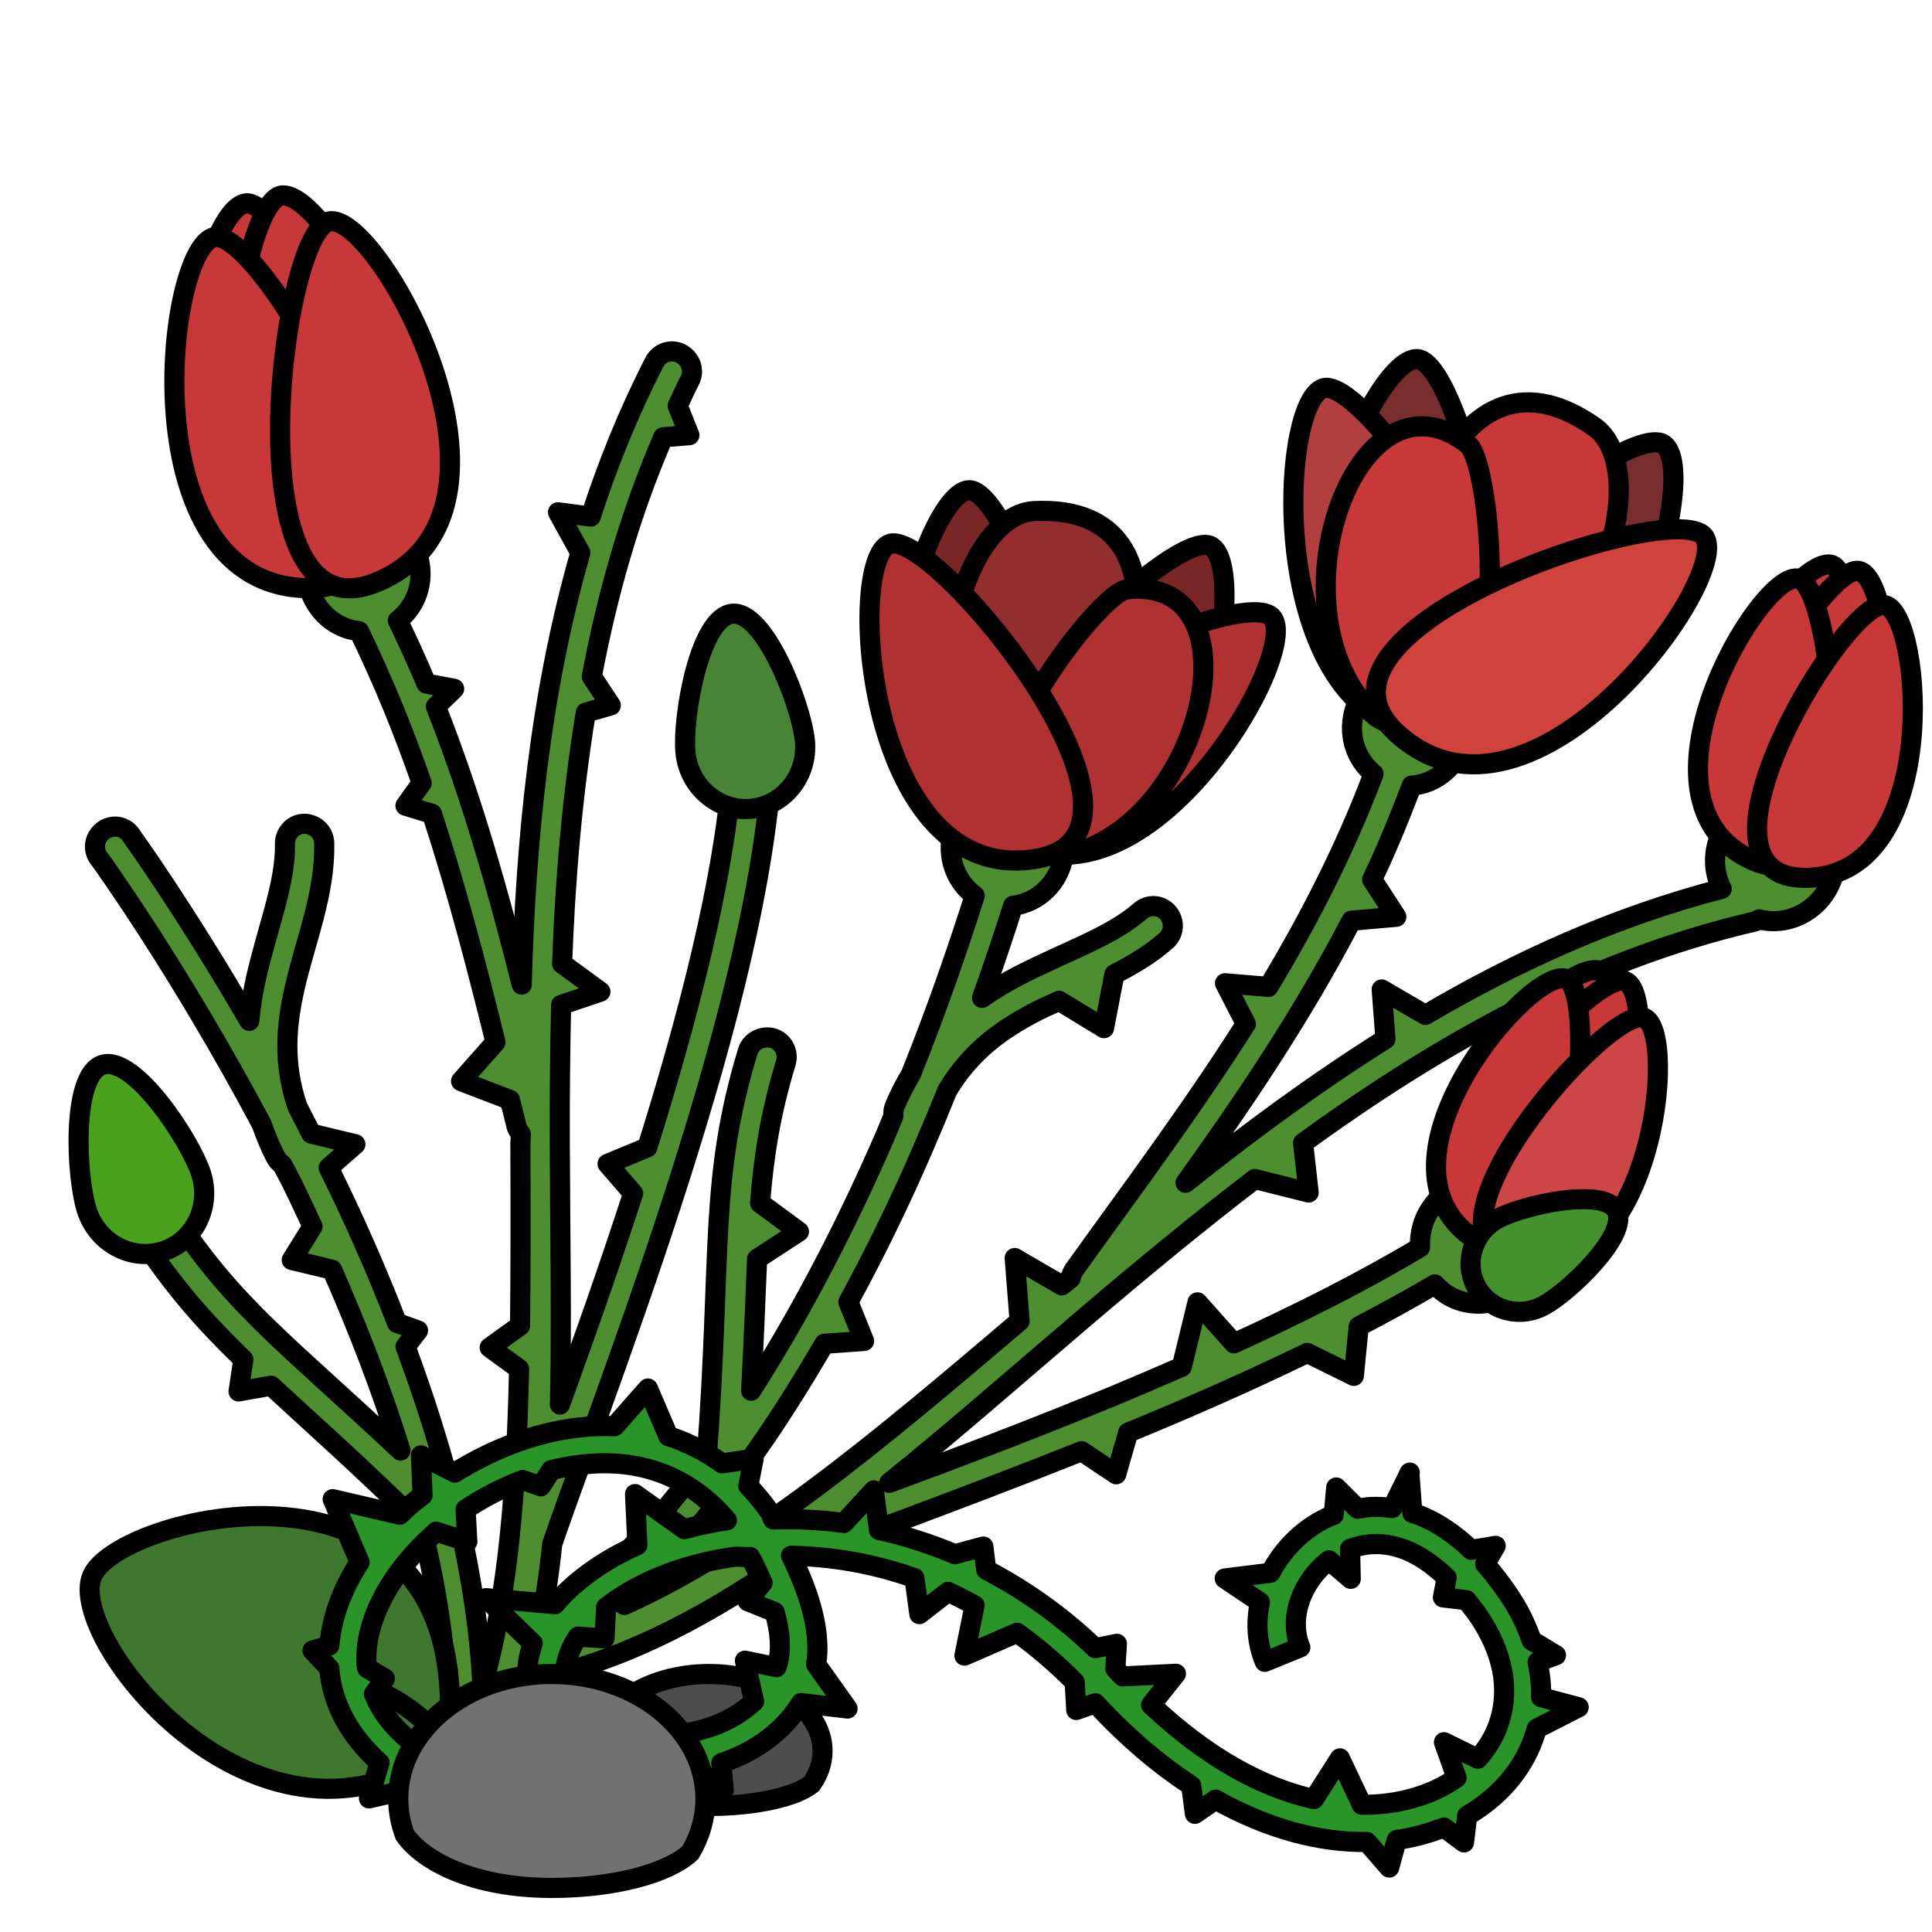 <?xml version="1.0" encoding="UTF-8" standalone="no"?>
<svg xmlns:dc="http://purl.org/dc/elements/1.1/" xmlns:cc="http://creativecommons.org/ns#" xmlns:rdf="http://www.w3.org/1999/02/22-rdf-syntax-ns#" xmlns:svg="http://www.w3.org/2000/svg" xmlns="http://www.w3.org/2000/svg" version="1.0" width="100%" height="100%" viewBox="0 0 48 48" >
<defs />
<path style="fill:#4d4d4d;fill-rule:evenodd;stroke:#000000;stroke-width:0.5;stroke-linecap:butt;stroke-linejoin:miter;" d="m 17.616,41.590 c -1.557,0 -2.821,0.856 -2.821,1.913 0,0.191 0.043,0.378 0.121,0.553 0.332,0.398 1.251,0.813 2.700,0.813 1.152,0 2.139,-0.224 2.545,-0.543 0.175,-0.249 0.275,-0.528 0.275,-0.823 0,-1.056 -1.263,-1.913 -2.821,-1.913 z" />
<path d="M 16.619 8.736 C 16.456 8.761 16.317 8.867 16.248 9.017 C 15.610 10.263 15.095 11.540 14.677 12.835 L 13.863 12.728 L 14.419 13.734 C 13.407 17.261 13.060 20.906 12.962 24.462 C 12.405 22.256 11.755 19.897 10.830 17.554 L 11.283 17.113 L 10.593 16.984 C 10.375 16.458 10.133 15.936 9.884 15.416 C 10.335 15.073 10.557 14.464 10.396 13.861 C 10.186 13.075 8.978 10.982 8.226 11.183 C 7.474 11.384 7.466 13.803 7.675 14.589 C 7.838 15.202 8.347 15.619 8.919 15.681 C 9.522 16.920 10.036 18.185 10.476 19.453 L 10.074 20.017 L 10.732 20.218 C 11.369 22.167 11.858 24.070 12.310 25.892 L 11.455 26.861 L 12.669 27.326 C 12.719 27.524 12.772 27.743 12.822 27.937 C 12.835 28.026 12.882 28.099 12.935 28.167 C 12.937 28.172 12.936 28.181 12.939 28.185 C 12.939 28.283 12.927 28.384 12.929 28.482 C 12.936 30.018 12.936 31.496 12.921 32.937 L 12.166 33.480 L 12.896 34.009 C 12.832 36.934 12.637 39.629 11.986 41.884 C 11.924 40.574 11.721 39.244 11.425 37.914 C 11.506 37.728 11.469 37.502 11.316 37.353 C 11.305 37.342 11.293 37.335 11.281 37.324 C 10.961 36.016 10.542 34.721 10.076 33.457 L 10.386 33.056 L 9.863 32.867 C 9.345 31.524 8.767 30.226 8.166 29.011 L 8.830 28.429 L 7.732 28.164 C 7.619 27.944 7.506 27.716 7.392 27.501 C 7.025 26.419 7.108 25.483 7.324 24.535 C 7.589 23.371 8.076 22.224 8.056 20.964 C 8.057 20.804 7.986 20.658 7.857 20.564 C 7.728 20.470 7.556 20.440 7.406 20.492 C 7.202 20.565 7.070 20.765 7.080 20.982 C 7.095 21.949 6.651 23.028 6.361 24.302 C 6.284 24.641 6.227 24.994 6.193 25.363 C 4.589 22.601 3.281 20.787 3.281 20.787 C 3.187 20.621 3.012 20.523 2.824 20.537 C 2.635 20.549 2.461 20.682 2.392 20.859 C 2.323 21.036 2.365 21.231 2.494 21.371 C 2.494 21.371 4.452 24.076 6.503 27.935 C 6.596 28.198 6.698 28.457 6.837 28.728 C 6.876 28.810 6.941 28.886 7.013 28.935 C 7.085 29.077 7.160 29.207 7.232 29.351 C 7.413 29.715 7.588 30.094 7.765 30.472 L 7.248 31.304 L 8.25 31.544 C 8.884 32.989 9.474 34.501 9.951 36.039 C 7.148 33.398 5.809 32.479 4.281 30.126 C 4.162 29.943 3.938 29.860 3.730 29.921 C 3.581 29.965 3.466 30.081 3.412 30.228 C 3.357 30.375 3.370 30.536 3.455 30.667 C 4.292 31.957 5.088 32.848 6.046 33.777 L 5.927 34.570 L 6.736 34.427 C 7.733 35.351 8.890 36.369 10.478 37.925 C 11.031 40.207 11.284 42.466 11.015 44.531 L 11.921 44.837 C 12.469 43.852 12.865 42.764 13.160 41.603 L 13.210 41.732 C 15.295 41.322 17.313 40.302 19.324 38.929 C 20.795 38.353 23.714 37.314 26.871 36.054 L 27.732 36.628 L 28.029 35.593 C 29.516 34.982 31.028 34.318 32.478 33.613 L 33.636 34.183 L 33.757 32.955 C 34.411 32.613 35.045 32.265 35.650 31.910 C 35.721 31.988 35.798 32.061 35.888 32.125 C 36.561 32.599 37.509 32.415 38.003 31.714 C 38.498 31.013 39.368 28.617 38.695 28.142 C 38.022 27.667 36.058 29.295 35.564 29.996 C 35.349 30.300 35.263 30.650 35.281 30.990 C 33.896 31.820 32.306 32.622 30.658 33.375 L 29.751 32.357 L 29.361 33.958 C 28.663 34.262 27.963 34.562 27.273 34.843 C 25.371 35.617 23.629 36.277 22.093 36.841 C 23.689 35.556 25.307 34.132 26.992 32.699 C 28.342 31.549 29.735 30.396 31.177 29.292 L 32.513 29.628 L 32.375 28.396 C 35.745 25.948 39.419 23.865 43.591 22.896 C 43.635 22.888 43.668 22.860 43.707 22.841 C 44.397 23.018 45.147 22.665 45.466 21.968 C 45.823 21.188 46.239 18.672 45.490 18.330 C 44.741 17.987 43.110 19.946 42.753 20.726 C 42.545 21.181 42.572 21.678 42.775 22.083 C 40.127 22.771 37.690 23.877 35.414 25.216 L 34.328 24.583 L 34.421 25.816 C 32.680 26.911 31.031 28.127 29.455 29.386 C 30.865 27.421 32.335 25.259 33.576 22.875 L 34.691 22.777 L 34.091 21.851 C 34.450 21.098 34.773 20.317 35.072 19.519 C 35.676 19.475 36.217 19.034 36.373 18.388 C 36.563 17.597 36.494 15.181 35.738 15 C 34.981 14.818 33.823 16.941 33.632 17.732 C 33.493 18.312 33.705 18.887 34.125 19.226 C 33.417 21.104 32.511 22.865 31.513 24.519 L 30.435 24.429 L 30.953 25.439 C 29.551 27.648 28.034 29.664 26.708 31.517 C 26.649 31.585 26.621 31.667 26.603 31.751 C 26.601 31.756 26.592 31.760 26.591 31.765 C 26.523 31.823 26.449 31.877 26.380 31.935 L 25.210 31.255 L 25.332 32.822 C 21.850 35.789 18.642 38.479 15.511 39.876 C 16.473 38.984 17.356 37.970 18.181 36.886 C 18.375 36.828 18.527 36.656 18.542 36.443 C 18.543 36.428 18.540 36.412 18.541 36.396 C 19.242 35.434 19.879 34.417 20.480 33.386 L 21.468 33.316 L 21.078 32.347 C 21.767 31.082 22.386 29.802 22.923 28.558 C 23.140 28.057 23.343 27.572 23.537 27.089 C 24.127 26.110 24.895 25.569 25.759 25.123 C 25.938 25.030 26.129 24.950 26.314 24.865 L 27.429 25.544 L 27.687 24.205 C 28.134 23.975 28.570 23.721 28.960 23.380 C 29.083 23.278 29.150 23.127 29.138 22.968 C 29.126 22.809 29.036 22.659 28.900 22.578 C 28.713 22.469 28.478 22.497 28.318 22.644 C 27.588 23.280 26.476 23.638 25.316 24.238 C 25.008 24.397 24.702 24.581 24.398 24.792 C 24.702 23.943 24.953 23.189 25.171 22.503 C 25.785 22.430 26.310 21.943 26.421 21.277 C 26.556 20.474 26.320 18.069 25.552 17.941 C 24.785 17.813 23.777 20.011 23.642 20.814 C 23.545 21.392 23.788 21.941 24.216 22.253 C 23.822 23.491 23.316 24.982 22.632 26.689 C 22.491 26.929 22.357 27.175 22.240 27.457 C 22.202 27.539 22.187 27.637 22.197 27.724 C 22.135 27.871 22.083 28.010 22.019 28.158 C 21.109 30.265 19.980 32.491 18.662 34.552 C 18.738 33.156 18.767 32.244 18.810 31.277 L 19.849 30.599 L 18.884 29.890 C 18.975 28.733 19.135 27.689 19.523 26.404 C 19.587 26.195 19.507 25.971 19.326 25.851 C 19.196 25.765 19.031 25.753 18.884 25.806 C 18.737 25.859 18.624 25.971 18.578 26.121 C 17.610 29.322 17.937 31.124 17.562 36.171 C 16.325 37.861 14.941 39.334 13.416 40.437 C 13.542 39.764 13.647 39.074 13.720 38.359 C 14.273 36.734 15.506 33.520 16.667 29.951 C 17.829 26.382 18.919 22.449 19.162 19.25 C 19.179 19.079 19.106 18.920 18.972 18.814 C 18.838 18.708 18.665 18.672 18.505 18.730 C 18.323 18.799 18.197 18.971 18.187 19.167 C 17.981 21.881 17.091 25.286 16.083 28.507 L 15.095 28.916 L 15.730 29.650 C 15.095 31.602 14.471 33.359 13.912 34.896 C 13.959 32.848 13.916 30.691 13.908 28.480 C 13.903 27.322 13.914 26.148 13.941 24.968 L 14.917 24.638 L 13.966 23.943 C 14.040 21.862 14.217 19.772 14.554 17.705 L 15.175 17.525 L 14.703 16.808 C 15.086 14.781 15.647 12.785 16.478 10.863 L 17.128 10.812 L 16.837 10.080 C 16.933 9.878 17.024 9.674 17.126 9.474 C 17.222 9.308 17.214 9.109 17.105 8.951 C 16.997 8.793 16.807 8.704 16.619 8.736 z " style="fill:#4d8e30;fill-rule:evenodd;stroke:#000000;stroke-width:0.500;stroke-linecap:round;stroke-linejoin:round;" />
<path d="m 35.899,18.276 c 4.210,1.680 6.479,-6.614 5.417,-7.245 -1.061,-0.630 -9.045,5.798 -5.417,7.245 z" style="fill:#782e2e;fill-rule:evenodd;stroke:#000000;stroke-width:0.5;stroke-linecap:round;stroke-linejoin:round;" />
<path style="fill:#c83838;fill-rule:evenodd;stroke:#000000;stroke-width:0.5;stroke-linecap:round;stroke-linejoin:round;" d="m 35.760,15.625 c -1.400,-0.967 0.099,-7.646 3.848,-5.023 1.711,1.198 -0.371,7.426 -3.848,5.023 z" />
<path style="fill:#782e2e;fill-rule:evenodd;stroke:#000000;stroke-width:0.5;stroke-linecap:round;stroke-linejoin:round;" d="M 35.020,17.965 C 30.668,16.690 34.006,8.766 35.231,8.924 36.457,9.082 38.769,19.063 35.020,17.965 Z" />
<path style="fill:#b23f3f;fill-rule:evenodd;stroke:#000000;stroke-width:0.5;stroke-linecap:round;stroke-linejoin:round;" d="m 35.921,18.172 c -4.517,0.356 -4.227,-8.242 -3.027,-8.530 1.200,-0.287 6.918,8.223 3.027,8.530 z" />
<path d="m 34.201,17.820 c -2.762,-2.502 -0.534,-8.982 2.269,-6.780 0.682,0.536 1.369,8.929 -2.269,6.780 z" style="fill:#c83838;fill-rule:evenodd;stroke:#000000;stroke-width:0.5;stroke-linecap:round;stroke-linejoin:round;" />
<path d="m 34.720,18.231 c 3.363,3.034 8.388,-3.949 7.612,-4.909 -0.775,-0.959 -10.510,2.295 -7.612,4.909 z" style="fill:#d0433d;fill-rule:evenodd;stroke:#000000;stroke-width:0.5;stroke-linecap:round;stroke-linejoin:round;" />
<path style="fill:#c83838;fill-rule:evenodd;stroke:#000000;stroke-width:0.5;stroke-linecap:round;stroke-linejoin:round;" d="M 7.623,13.969 C 3.110,13.547 4.891,5.130 6.124,5.052 7.357,4.975 11.512,14.334 7.623,13.969 Z" />
<path d="M 8.152,13.828 C 12.344,12.102 8.174,4.577 6.972,4.863 5.770,5.150 4.542,15.315 8.152,13.828 Z" style="fill:#c83838;fill-rule:evenodd;stroke:#000000;stroke-width:0.5;stroke-linecap:round;stroke-linejoin:round;" />
<path d="M 7.714,14.613 C 3.181,14.645 4.117,6.091 5.336,5.890 6.555,5.689 11.619,14.586 7.714,14.613 Z" style="fill:#c83838;fill-rule:evenodd;stroke:#000000;stroke-width:0.5;stroke-linecap:round;stroke-linejoin:round;" />
<path style="fill:#c83838;fill-rule:evenodd;stroke:#000000;stroke-width:0.5;stroke-linecap:round;stroke-linejoin:round;" d="M 9.354,14.468 C 13.545,12.742 9.375,5.217 8.173,5.503 6.972,5.790 5.743,15.955 9.354,14.468 Z" />
<path d="m 36.849,30.342 c -2.612,-2.175 2.126,-6.678 2.923,-6.205 0.797,0.473 -0.672,8.079 -2.923,6.205 z" style="fill:#c83838;fill-rule:evenodd;stroke:#000000;stroke-width:0.5;stroke-linecap:round;stroke-linejoin:round;" />
<path style="fill:#c83838;fill-rule:evenodd;stroke:#000000;stroke-width:0.5;stroke-linecap:round;stroke-linejoin:round;" d="m 37.238,30.477 c 3.341,0.696 4.009,-5.770 3.141,-6.100 -0.868,-0.329 -6.020,5.499 -3.141,6.100 z" />
<path style="fill:#c83838;fill-rule:evenodd;stroke:#000000;stroke-width:0.5;stroke-linecap:round;stroke-linejoin:round;" d="m 36.627,30.782 c -2.820,-1.899 1.453,-6.847 2.295,-6.456 0.841,0.390 0.134,8.093 -2.295,6.456 z" />
<path d="m 37.705,31.386 c 3.341,0.696 4.009,-5.770 3.141,-6.100 -0.868,-0.329 -6.020,5.499 -3.141,6.100 z" style="fill:#cd4646;fill-rule:evenodd;stroke:#000000;stroke-width:0.5;stroke-linecap:round;stroke-linejoin:round;" />
<path style="fill:#7a2626;fill-rule:evenodd;stroke:#000000;stroke-width:0.5;stroke-linecap:round;stroke-linejoin:round;" d="m 24.791,20.771 c -4.250,-0.777 -1.879,-8.621 -0.702,-8.592 1.176,0.028 4.364,9.262 0.702,8.592 z" />
<path d="m 26.246,18.702 c 1.620,-0.071 3.794,-6.222 -0.561,-6.004 -1.989,0.099 -3.462,6.181 0.561,6.004 z" style="fill:#942e2e;fill-rule:evenodd;stroke:#000000;stroke-width:0.5;stroke-linecap:round;stroke-linejoin:round;" />
<path d="m 25.658,20.965 c 4.158,1.176 5.480,-6.910 4.410,-7.403 -1.069,-0.493 -7.993,6.390 -4.410,7.403 z" style="fill:#7a2626;fill-rule:evenodd;stroke:#000000;stroke-width:0.5;stroke-linecap:round;stroke-linejoin:round;" />
<path d="m 24.826,20.675 c 3.466,2.576 7.589,-4.510 6.766,-5.350 -0.823,-0.840 -9.752,3.131 -6.766,5.350 z" style="fill:#b03131;fill-rule:evenodd;stroke:#000000;stroke-width:0.5;stroke-linecap:round;stroke-linejoin:round;" />
<path style="fill:#b03131;fill-rule:evenodd;stroke:#000000;stroke-width:0.5;stroke-linecap:round;stroke-linejoin:round;" d="m 26.392,21.263 c 3.498,-0.620 4.982,-6.978 1.603,-6.621 -0.822,0.086 -5.630,6.512 -1.603,6.621 z" />
<path style="fill:#b03131;fill-rule:evenodd;stroke:#000000;stroke-width:0.5;stroke-linecap:round;stroke-linejoin:round;" d="m 25.765,21.332 c -4.252,0.744 -4.770,-7.438 -3.658,-7.819 1.112,-0.381 7.322,7.177 3.658,7.819 z" />
<path style="color:#000000;fill:#478435;fill-rule:evenodd;stroke:#000000;stroke-width:0.500;stroke-linecap:round;stroke-linejoin:round;" d="m 19.998,18.405 c 0.082,0.853 -0.515,1.610 -1.334,1.689 -0.819,0.079 -1.551,-0.548 -1.634,-1.401 -0.082,-0.853 0.344,-3.366 1.164,-3.445 0.819,-0.079 1.721,2.304 1.804,3.158 z" />
<path d="m 4.993,29.146 c 0.266,0.815 -0.152,1.683 -0.935,1.939 -0.783,0.255 -1.633,-0.197 -1.900,-1.013 -0.266,-0.815 -0.395,-3.361 0.387,-3.616 0.783,-0.255 2.181,1.875 2.447,2.690 z" style="color:#000000;fill:#4aa21c;fill-rule:evenodd;stroke:#000000;stroke-width:0.500;stroke-linecap:round;stroke-linejoin:round;" />
<path d="m 11.129,43.383 c -4.617,3.510 -9.540,-2.696 -8.833,-4.245 0.706,-1.549 9.642,-3.666 8.833,4.245 z" style="fill:#40772f;fill-rule:evenodd;stroke:#000000;stroke-width:0.5;stroke-linecap:round;stroke-linejoin:round;" />
<path d="m 9.552,42.086 c 0.775,0.391 1.342,0.950 1.418,1.225" style="fill:none;stroke:#000000;stroke-width:0.5;stroke-linecap:round;stroke-linejoin:miter;" />
<path d="m 35.026,36.586 -0.437,0.881 c -0.176,-0.022 -0.349,-0.034 -0.521,-0.027 -0.116,0.004 -0.225,0.028 -0.338,0.046 l -0.532,-0.530 -0.063,0.683 c -0.055,0.021 -0.112,0.041 -0.165,0.066 -0.613,0.290 -1.101,0.791 -1.405,1.371 l -1.137,0.141 0.875,0.588 c -0.102,0.487 -0.085,0.995 0.121,1.483 l 0.883,-0.361 c -0.306,-0.725 0.038,-1.647 0.712,-2.162 l 0.540,0.461 -0.016,-0.745 c 0.409,-0.152 0.866,-0.174 1.379,0.025 0.319,0.124 0.668,0.356 1.020,0.691 l -0.093,0.490 0.586,0.069 c 0.125,0.160 0.253,0.315 0.376,0.511 0.612,0.970 0.679,1.860 0.407,2.607 -0.108,0.298 -0.280,0.573 -0.500,0.822 l -0.843,-0.411 0.314,0.884 c -0.232,0.162 -0.493,0.300 -0.783,0.408 -0.459,0.169 -0.987,0.269 -1.571,0.262 l -0.545,-1.153 -0.645,1.012 C 31.398,44.423 30.011,43.690 28.599,42.357 l 0.617,-0.773 -1.320,0.067 c -0.019,-0.021 -0.043,-0.037 -0.062,-0.059 -0.042,-0.046 -0.081,-0.090 -0.123,-0.135 l 0.038,-0.617 -0.538,0.108 c -0.867,-0.833 -1.785,-1.464 -2.709,-1.947 l -0.071,-0.578 -0.705,0.192 c -0.628,-0.266 -1.267,-0.466 -1.888,-0.604 l -0.128,-0.983 -0.743,0.810 c -0.599,-0.081 -1.189,-0.103 -1.757,-0.087 -0.042,-0.063 -0.038,-0.118 -0.083,-0.182 -0.166,-0.238 -0.347,-0.456 -0.535,-0.651 l 0.132,-0.675 -0.783,0.114 c -0.417,-0.300 -0.872,-0.527 -1.337,-0.677 l -0.506,-1.183 -0.829,0.938 c -0.213,-0.009 -0.435,-0.006 -0.648,0.009 -1.170,0.085 -2.315,0.517 -3.321,1.143 l -0.841,-0.428 0.039,0.990 c -0.132,0.106 -0.263,0.203 -0.387,0.316 -0.060,0.055 -0.118,0.112 -0.177,0.169 l -1.669,-0.388 0.671,1.566 c -0.422,0.648 -0.693,1.351 -0.753,2.071 l -0.417,0.123 0.419,0.447 c 2.85e-4,0.006 -0.002,0.011 -0.002,0.017 0.069,0.839 0.482,1.636 1.246,2.326 l -0.262,0.885 1.097,-0.249 c 0.427,0.259 0.927,0.493 1.492,0.696 L 12.060,44.247 C 10.420,43.661 9.614,42.893 9.289,42.085 l 0.273,-0.382 -0.441,-0.259 c -0.001,-0.018 -0.009,-0.034 -0.011,-0.053 -0.087,-1.059 0.558,-2.276 1.628,-3.246 0.032,-0.029 0.064,-0.062 0.098,-0.092 l 0.775,0.247 -0.044,-0.800 c 0.442,-0.295 0.922,-0.539 1.417,-0.730 l 0.453,0.157 0.257,-0.401 c 0.326,-0.084 0.657,-0.136 0.981,-0.159 1.268,-0.092 2.454,0.307 3.386,1.405 -0.365,0.052 -0.721,0.129 -1.058,0.219 l -1.226,-0.871 0.059,1.269 c -0.527,0.232 -0.995,0.519 -1.394,0.836 -0.243,0.193 -0.465,0.407 -0.652,0.631 l -1.714,-0.151 1.161,1.123 c -0.118,0.343 -0.175,0.705 -0.127,1.073 0.055,0.423 0.225,0.793 0.482,1.094 l -0.090,0.611 0.485,-0.253 c 0.304,0.232 0.664,0.409 1.040,0.521 0.062,0.018 0.122,0.040 0.185,0.056 l 0.405,0.860 0.595,-0.741 c 0.362,0.008 0.734,-0.023 1.096,-0.094 l 0.674,0.512 -0.061,-0.664 c 0.047,-0.015 0.098,-0.034 0.146,-0.051 0.743,-0.273 1.414,-0.758 1.834,-1.441 l 1.156,0.137 -0.780,-1.095 c 0.125,-0.773 -0.130,-1.697 -0.624,-2.701 0.978,0.017 2.018,0.183 3.067,0.554 l 0.121,0.896 0.713,-0.554 c 0.221,0.102 0.439,0.215 0.660,0.337 l -0.253,1.249 1.310,-0.570 c 0.486,0.351 0.961,0.754 1.429,1.224 l 0.039,0.696 0.475,-0.168 c 0.785,0.850 1.585,1.526 2.382,2.046 l 0.091,0.702 0.514,-0.353 c 1.326,0.742 2.605,1.068 3.760,1.052 l 0.554,0.636 0.186,-0.686 c 0.362,-0.052 0.705,-0.138 1.028,-0.258 0.049,-0.018 0.097,-0.032 0.146,-0.051 l 0.498,0.370 0.079,-0.664 c 0.772,-0.450 1.353,-1.101 1.643,-1.896 0.031,-0.085 0.060,-0.178 0.084,-0.266 l 1.043,-0.532 -0.933,-0.249 c 0.008,-0.285 -0.026,-0.578 -0.088,-0.874 l 0.457,-0.170 -0.604,-0.365 c -0.114,-0.325 -0.259,-0.649 -0.462,-0.971 -0.223,-0.353 -0.456,-0.659 -0.694,-0.929 l 0.263,-0.452 -0.607,0.100 c -0.421,-0.401 -0.854,-0.690 -1.297,-0.863 -0.056,-0.022 -0.112,-0.036 -0.168,-0.054 l -0.074,-0.994 z m -16.388,2.097 c 0.127,0.222 0.214,0.436 0.308,0.641 l -0.369,0.457 0.668,0.269 c 0.146,0.505 0.170,0.942 0.074,1.288 -0.007,0.028 -0.018,0.055 -0.027,0.083 l -0.785,-0.162 0.229,1.012 c -0.272,0.256 -0.609,0.463 -0.999,0.607 -0.781,0.287 -1.726,0.320 -2.445,0.106 -0.719,-0.213 -1.162,-0.609 -1.240,-1.201 -0.047,-0.363 0.055,-0.746 0.308,-1.121 l 0.659,0.043 0.039,-0.773 c 0.739,-0.581 1.849,-1.064 3.159,-1.249 0.131,-0.018 0.284,0.011 0.420,-0.001 z" style="fill:#299529;fill-rule:evenodd;stroke:#000000;stroke-width:0.5;stroke-linecap:round;stroke-linejoin:round;" />
<path style="color:#000000;fill:#44912d;fill-rule:evenodd;stroke:#000000;stroke-width:0.500;stroke-linecap:round;stroke-linejoin:round;" d="m 38.352,32.439 c -0.615,0.329 -1.367,0.111 -1.680,-0.486 -0.312,-0.598 -0.067,-1.350 0.547,-1.679 0.615,-0.329 2.633,-0.790 2.946,-0.192 0.312,0.598 -1.198,2.028 -1.813,2.357 z" />
<path d="m 13.710,41.589 c -2.106,0 -3.816,1.388 -3.816,3.101 0,0.311 0.058,0.613 0.163,0.897 0.449,0.646 1.692,1.318 3.653,1.318 1.558,0 2.895,-0.364 3.444,-0.880 0.238,-0.404 0.372,-0.856 0.372,-1.334 0,-1.713 -1.710,-3.101 -3.816,-3.101 z" style="fill:#717171;fill-rule:evenodd;stroke:#000000;stroke-width:0.5;stroke-linecap:butt;stroke-linejoin:miter;" />
<path style="fill:#c83838;fill-rule:evenodd;stroke:#000000;stroke-width:0.5;stroke-linecap:round;stroke-linejoin:round;" d="m 43.683,20.884 c -3.066,-1.781 0.936,-7.193 1.837,-6.844 0.900,0.348 0.804,8.379 -1.837,6.844 z" />
<path d="m 44.104,20.957 c 3.537,0.144 3.025,-6.583 2.079,-6.773 -0.946,-0.189 -5.126,6.649 -2.079,6.773 z" style="fill:#c83838;fill-rule:evenodd;stroke:#000000;stroke-width:0.5;stroke-linecap:round;stroke-linejoin:round;" />
<path d="m 43.537,21.373 c -3.227,-1.464 0.219,-7.251 1.150,-6.994 0.930,0.256 1.630,8.256 -1.150,6.994 z" style="fill:#c83838;fill-rule:evenodd;stroke:#000000;stroke-width:0.5;stroke-linecap:round;stroke-linejoin:round;" />
<path style="fill:#c83838;fill-rule:evenodd;stroke:#000000;stroke-width:0.5;stroke-linecap:round;stroke-linejoin:round;" d="m 44.749,21.807 c 3.537,0.144 3.025,-6.583 2.079,-6.773 -0.946,-0.189 -5.126,6.649 -2.079,6.773 z" />
</svg>
